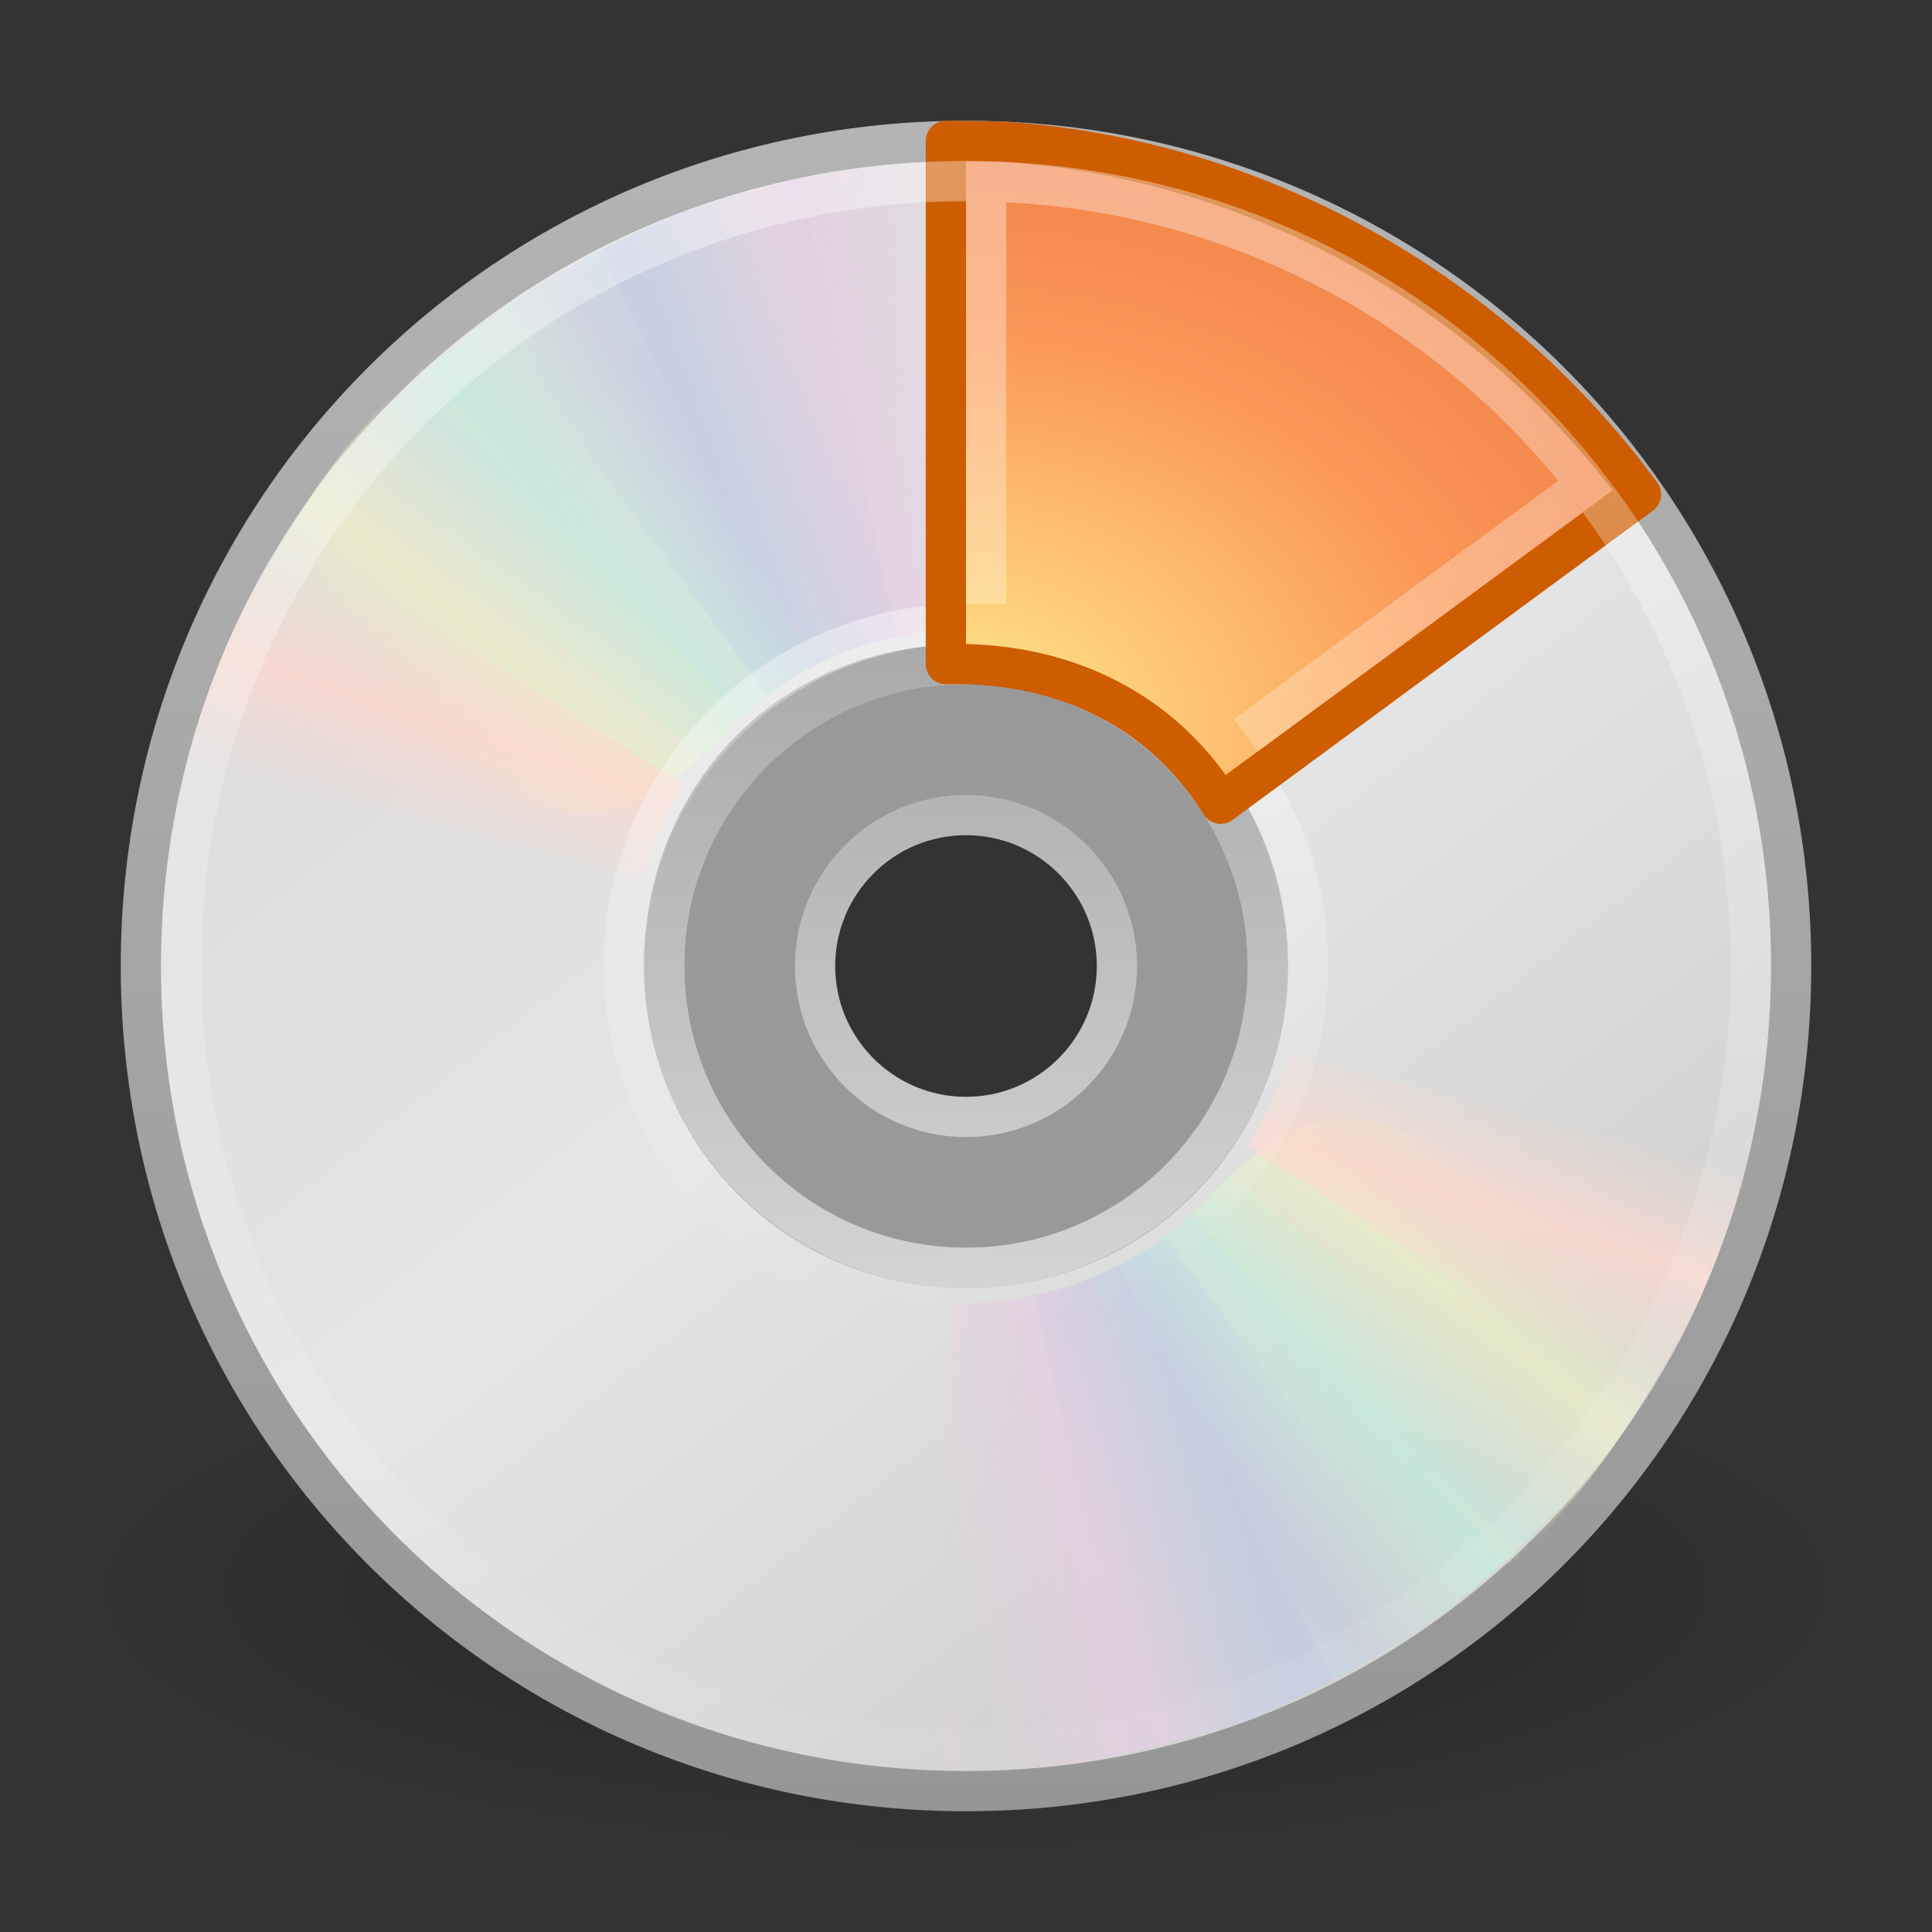 <svg xmlns="http://www.w3.org/2000/svg" xmlns:svg="http://www.w3.org/2000/svg" xmlns:xlink="http://www.w3.org/1999/xlink" id="svg2505" width="48" height="48" version="1.0"><rect width="100%" height="100%" fill="#333333" stroke="none"/><defs id="defs2507"><linearGradient id="linearGradient23419"><stop id="stop23421" offset="0" stop-color="#000" stop-opacity="1"/><stop id="stop23423" offset="1" stop-color="#000" stop-opacity="0"/></linearGradient><radialGradient id="radialGradient2481" cx="23.335" cy="41.636" r="22.627" fx="23.335" fy="41.636" gradientTransform="matrix(0.972,0,0,0.287,1.312,27.541)" gradientUnits="userSpaceOnUse" xlink:href="#linearGradient23419"/><linearGradient id="linearGradient3772"><stop id="stop3774" offset="0" stop-color="#b4b4b4" stop-opacity="1"/><stop id="stop3776" offset="1" stop-color="#969696" stop-opacity="1"/></linearGradient><linearGradient id="linearGradient2478" x1="-21.916" x2="-21.916" y1="3" y2="45.033" gradientTransform="translate(50.265,0)" gradientUnits="userSpaceOnUse" xlink:href="#linearGradient3772"/><linearGradient id="linearGradient3263" x1="12.274" x2="35.391" y1="32.416" y2="14.203" gradientUnits="userSpaceOnUse"><stop id="stop3265" offset="0" stop-color="#dedbde" stop-opacity="1"/><stop id="stop3267" offset=".5" stop-color="#e6e6e6" stop-opacity="1"/><stop id="stop3269" offset="1" stop-color="#d2d2d2" stop-opacity="1"/></linearGradient><linearGradient id="linearGradient2476" x1="12.274" x2="35.391" y1="32.416" y2="14.203" gradientTransform="matrix(0,1.171,-1.171,0,51.06,-4.115)" gradientUnits="userSpaceOnUse" xlink:href="#linearGradient3263"/><linearGradient id="linearGradient3428"><stop id="stop3430" offset="0" stop-color="#aaa" stop-opacity="1"/><stop id="stop3432" offset="1" stop-color="#d4d4d4" stop-opacity="1"/></linearGradient><linearGradient id="linearGradient2472" x1="21.448" x2="21.448" y1="15.5" y2="32.509" gradientTransform="matrix(0.938,0,0,0.938,1.5,1.5)" gradientUnits="userSpaceOnUse" xlink:href="#linearGradient3428"/><linearGradient id="linearGradient3354" x1="10.609" x2="9.73" y1="17.886" y2="20.613" gradientUnits="userSpaceOnUse" spreadMethod="reflect" xlink:href="#linearGradient3519"/><linearGradient id="linearGradient3352" x1="12.372" x2="14.609" y1="16.188" y2="13.462" gradientUnits="userSpaceOnUse" spreadMethod="reflect" xlink:href="#linearGradient3511"/><linearGradient id="linearGradient3350" x1="14.085" x2="16.994" y1="13.046" y2="10.732" gradientUnits="userSpaceOnUse" spreadMethod="reflect" xlink:href="#linearGradient3503"/><linearGradient id="linearGradient3348" x1="17.495" x2="21.047" y1="11.2" y2="9.796" gradientUnits="userSpaceOnUse" spreadMethod="reflect" xlink:href="#linearGradient3495"/><linearGradient id="linearGradient3346" x1="20.58" x2="24.274" y1="10.775" y2="9.862" gradientUnits="userSpaceOnUse" spreadMethod="reflect" xlink:href="#linearGradient3487"/><linearGradient id="linearGradient3519"><stop id="stop3521" offset="0" stop-color="#fcd9cd" stop-opacity="1"/><stop id="stop3523" offset="1" stop-color="#fcd9cd" stop-opacity="0"/></linearGradient><linearGradient id="linearGradient3319" x1="10.609" x2="9.73" y1="17.886" y2="20.613" gradientUnits="userSpaceOnUse" spreadMethod="reflect" xlink:href="#linearGradient3519"/><linearGradient id="linearGradient3511"><stop id="stop3513" offset="0" stop-color="#ebeec7" stop-opacity="1"/><stop id="stop3515" offset="1" stop-color="#ebeec7" stop-opacity="0"/></linearGradient><linearGradient id="linearGradient3317" x1="12.372" x2="14.609" y1="16.188" y2="13.462" gradientUnits="userSpaceOnUse" spreadMethod="reflect" xlink:href="#linearGradient3511"/><linearGradient id="linearGradient3503"><stop id="stop3505" offset="0" stop-color="#c4ebdd" stop-opacity="1"/><stop id="stop3507" offset="1" stop-color="#c4ebdd" stop-opacity="0"/></linearGradient><linearGradient id="linearGradient3315" x1="14.085" x2="16.994" y1="13.046" y2="10.732" gradientUnits="userSpaceOnUse" spreadMethod="reflect" xlink:href="#linearGradient3503"/><linearGradient id="linearGradient3495"><stop id="stop3497" offset="0" stop-color="#c1cbe4" stop-opacity="1"/><stop id="stop3499" offset="1" stop-color="#c1cbe4" stop-opacity="0"/></linearGradient><linearGradient id="linearGradient3313" x1="17.495" x2="21.047" y1="11.2" y2="9.796" gradientUnits="userSpaceOnUse" spreadMethod="reflect" xlink:href="#linearGradient3495"/><linearGradient id="linearGradient3487"><stop id="stop3489" offset="0" stop-color="#e6cde2" stop-opacity="1"/><stop id="stop3491" offset="1" stop-color="#e6cde2" stop-opacity="0"/></linearGradient><linearGradient id="linearGradient3311" x1="20.58" x2="24.274" y1="10.775" y2="9.862" gradientUnits="userSpaceOnUse" spreadMethod="reflect" xlink:href="#linearGradient3487"/><linearGradient id="linearGradient3839"><stop id="stop3841" offset="0" stop-color="#ffed8c" stop-opacity="1"/><stop id="stop3843" offset=".262" stop-color="#fb9858" stop-opacity="1"/><stop id="stop3845" offset=".661" stop-color="#dc572a" stop-opacity="1"/><stop id="stop3847" offset="1" stop-color="#9f3110" stop-opacity="1"/></linearGradient><radialGradient id="radialGradient2457" cx="8.891" cy="12.123" r="11" fx="8.891" fy="12.123" gradientTransform="matrix(0,3.408,-4.453,0,77.534,-12.125)" gradientUnits="userSpaceOnUse" xlink:href="#linearGradient3839"/><linearGradient id="linearGradient6036"><stop id="stop6038" offset="0" stop-color="#fff" stop-opacity="1"/><stop id="stop6040" offset="1" stop-color="#fff" stop-opacity="0"/></linearGradient><linearGradient id="linearGradient2454" x1="18.776" x2="18.203" y1="4.038" y2="45.962" gradientTransform="matrix(0.429,0,0,0.429,13.547,13.266)" gradientUnits="userSpaceOnUse" xlink:href="#linearGradient6036"/><linearGradient id="linearGradient3253"><stop id="stop3255" offset="0" stop-color="#fff" stop-opacity="1"/><stop id="stop3257" offset="1" stop-color="#fff" stop-opacity="0"/></linearGradient><linearGradient id="linearGradient3259" x1="24" x2="24" y1=".183" y2="48.154" gradientUnits="userSpaceOnUse" xlink:href="#linearGradient3253"/><linearGradient id="linearGradient2457" x1="24" x2="24" y1=".183" y2="48.154" gradientUnits="userSpaceOnUse" xlink:href="#linearGradient3253"/><linearGradient id="linearGradient2460" x1="18.776" x2="18.203" y1="4.038" y2="45.962" gradientTransform="matrix(0.429,0,0,0.429,13.547,13.266)" gradientUnits="userSpaceOnUse" xlink:href="#linearGradient6036"/><radialGradient id="radialGradient2463" cx="8.891" cy="12.123" r="11" fx="8.891" fy="12.123" gradientTransform="matrix(0,3.408,-4.453,0,77.534,-12.125)" gradientUnits="userSpaceOnUse" xlink:href="#linearGradient3839"/><linearGradient id="linearGradient2479" x1="21.448" x2="21.448" y1="15.5" y2="32.509" gradientTransform="matrix(0.938,0,0,0.938,1.5,1.5)" gradientUnits="userSpaceOnUse" xlink:href="#linearGradient3428"/><linearGradient id="linearGradient2483" x1="12.274" x2="35.391" y1="32.416" y2="14.203" gradientTransform="matrix(0,1.171,-1.171,0,51.06,-4.115)" gradientUnits="userSpaceOnUse" xlink:href="#linearGradient3263"/><linearGradient id="linearGradient2485" x1="-21.916" x2="-21.916" y1="3" y2="45.033" gradientTransform="translate(50.265,0)" gradientUnits="userSpaceOnUse" xlink:href="#linearGradient3772"/><radialGradient id="radialGradient2488" cx="23.335" cy="41.636" r="22.627" fx="23.335" fy="41.636" gradientTransform="matrix(0.972,0,0,0.287,1.312,27.541)" gradientUnits="userSpaceOnUse" xlink:href="#linearGradient23419"/></defs><path id="path23417" fill="url(#radialGradient2488)" fill-opacity="1" fill-rule="evenodd" stroke="none" stroke-width="2" d="M 46,39.5 C 46.001,43.09 36.151,46 24,46 C 11.849,46 1.999,43.09 2,39.5 C 1.999,35.91 11.849,33 24,33 C 36.151,33 46.001,35.91 46,39.5 L 46,39.5 z" display="inline" opacity=".3" overflow="visible" visibility="visible" style="marker:none"/><path id="path2781" fill="url(#linearGradient2483)" fill-rule="nonzero" stroke="url(#linearGradient2485)" stroke-miterlimit="4" stroke-opacity="1" stroke-width="1" d="M 44.5,24 C 44.5,12.637 35.363,3.5 24,3.5 C 12.637,3.5 3.5,12.637 3.5,24 C 3.5,35.363 12.637,44.5 24,44.5 C 35.363,44.5 44.5,35.363 44.5,24 z M 31.5,24 C 31.5,28.128 28.211,31.5 24,31.5 C 19.707,31.5 16.5,28.045 16.5,24 C 16.5,19.873 19.541,16.5 24,16.5 C 28.459,16.5 31.5,19.954 31.5,24 z"/><path id="path2474" fill="#fff" fill-opacity="1" fill-rule="nonzero" stroke="none" stroke-width="1" d="M 24,16 C 19.584,16 16,19.584 16,24 C 16,28.416 19.584,32 24,32 C 28.416,32 32,28.416 32,24 C 32,19.584 28.416,16 24,16 z M 24,20 C 26.208,20 28,21.792 28,24 C 28,26.208 26.208,28 24,28 C 21.792,28 20,26.208 20,24 C 20,21.792 21.792,20 24,20 z" display="inline" enable-background="accumulate" opacity=".5" overflow="visible" visibility="visible" style="marker:none"/><path id="path3418" fill="none" stroke="url(#linearGradient2479)" stroke-dasharray="none" stroke-dashoffset="0" stroke-linecap="butt" stroke-linejoin="round" stroke-miterlimit="4" stroke-opacity="1" stroke-width="1" d="M 24,16.5 C 19.86,16.5 16.5,19.86 16.5,24 C 16.5,28.14 19.86,31.5 24,31.5 C 28.14,31.5 31.5,28.14 31.5,24 C 31.5,19.86 28.14,16.5 24,16.5 z M 24,20.25 C 26.07,20.25 27.75,21.93 27.75,24 C 27.75,26.07 26.07,27.75 24,27.75 C 21.93,27.75 20.25,26.07 20.25,24 C 20.25,21.93 21.93,20.25 24,20.25 z" display="inline" enable-background="accumulate" overflow="visible" visibility="visible" style="marker:none"/><g id="g3527"><path id="path3296" fill="url(#linearGradient3346)" fill-opacity="1" fill-rule="nonzero" stroke="none" d="M 15.857,5.731 L 20.625,16.344 C 21.66,15.885 22.795,15.625 24,15.625 C 24.032,15.625 24.062,15.625 24.094,15.625 L 24.108,4.005 C 21.166,3.934 18.565,4.662 15.857,5.731 L 15.857,5.731 z" opacity=".8" transform="matrix(1,2.824295e-2,-2.824295e-2,1,0.692,-0.671)"/><path id="path3308" fill="url(#linearGradient3348)" fill-opacity="1" fill-rule="nonzero" stroke="none" d="M 12.121,7.906 L 19.052,17.266 C 19.966,16.596 21.018,16.099 22.195,15.841 C 22.226,15.834 22.255,15.827 22.287,15.821 L 19.857,4.426 C 16.968,4.988 14.538,6.282 12.121,7.906 L 12.121,7.906 z" opacity=".8"/><path id="path3310" fill="url(#linearGradient3350)" fill-opacity="1" fill-rule="nonzero" stroke="none" d="M 8.252,11.647 L 17.466,18.802 C 18.175,17.919 19.063,17.166 20.133,16.612 C 20.161,16.598 20.187,16.584 20.216,16.569 L 14.866,6.251 C 12.221,7.541 10.166,9.452 8.252,11.647 z" opacity=".8"/><path id="path3312" fill="url(#linearGradient3352)" fill-opacity="1" fill-rule="nonzero" stroke="none" d="M 5.633,16.074 C 12.808,18.316 13.483,23.105 18.41,17.828 L 10.5,9.132 C 8.279,11.063 6.913,13.459 5.633,16.074 z" opacity=".8"/><path id="path3314" fill="url(#linearGradient3354)" fill-opacity="1" fill-rule="nonzero" stroke="none" d="M 7.155,13.193 C 5.972,14.945 5.248,16.83 4.63,18.837 L 15.969,21.812 C 16.184,21.049 16.487,20.298 16.938,19.594 C 16.955,19.567 16.982,19.527 17,19.5 L 7.155,13.193 z" opacity=".8"/></g><g id="g3297" transform="matrix(-1,0,0,-1,48,47.991)"><path id="path3299" fill="url(#linearGradient3311)" fill-opacity="1" fill-rule="nonzero" stroke="none" d="M 15.857,5.731 L 20.625,16.344 C 21.66,15.885 22.795,15.625 24,15.625 C 24.032,15.625 24.062,15.625 24.094,15.625 L 24.108,4.005 C 21.166,3.934 18.565,4.662 15.857,5.731 L 15.857,5.731 z" opacity=".8" transform="matrix(1,2.824295e-2,-2.824295e-2,1,0.692,-0.671)"/><path id="path3301" fill="url(#linearGradient3313)" fill-opacity="1" fill-rule="nonzero" stroke="none" d="M 12.121,7.906 L 19.052,17.266 C 19.966,16.596 21.018,16.099 22.195,15.841 C 22.226,15.834 22.255,15.827 22.287,15.821 L 19.857,4.426 C 16.968,4.988 14.538,6.282 12.121,7.906 L 12.121,7.906 z" opacity=".8"/><path id="path3303" fill="url(#linearGradient3315)" fill-opacity="1" fill-rule="nonzero" stroke="none" d="M 8.252,11.647 L 17.466,18.802 C 18.175,17.919 19.063,17.166 20.133,16.612 C 20.161,16.598 20.187,16.584 20.216,16.569 L 14.866,6.251 C 12.221,7.541 10.166,9.452 8.252,11.647 z" opacity=".8"/><path id="path3305" fill="url(#linearGradient3317)" fill-opacity="1" fill-rule="nonzero" stroke="none" d="M 5.633,16.074 C 12.808,18.316 13.483,23.105 18.41,17.828 L 10.5,9.132 C 8.279,11.063 6.913,13.459 5.633,16.074 z" opacity=".8"/><path id="path3307" fill="url(#linearGradient3319)" fill-opacity="1" fill-rule="nonzero" stroke="none" d="M 7.155,13.193 C 5.972,14.945 5.248,16.83 4.63,18.837 L 15.969,21.812 C 16.184,21.049 16.487,20.298 16.938,19.594 C 16.955,19.567 16.982,19.527 17,19.5 L 7.155,13.193 z" opacity=".8"/></g><path id="path3281" fill="none" stroke="url(#linearGradient2460)" stroke-miterlimit="4" stroke-opacity="1" stroke-width="1" d="M 24,15.5 C 19.289,15.5 15.5,19.289 15.5,24 C 15.5,28.711 19.289,32.5 24,32.5 C 28.711,32.5 32.5,28.711 32.5,24 C 32.5,19.289 28.711,15.5 24,15.5 L 24,15.5 L 24,15.5 L 24,15.5 z" opacity=".4"/><path id="path2559" fill="url(#radialGradient2463)" fill-opacity="1" fill-rule="nonzero" stroke="#ce5c00" stroke-dasharray="none" stroke-dashoffset="0" stroke-linecap="round" stroke-linejoin="round" stroke-miterlimit="4" stroke-opacity="1" stroke-width="1" marker-end="none" marker-mid="none" marker-start="none" d="M 23.5,3.5 C 23.5,7.766 23.5,12.175 23.5,16.5 C 26.509,16.423 28.931,17.716 30.326,19.968 C 30.326,19.968 40.769,12.284 40.769,12.284 C 37.166,7.371 31.459,4.001 25.062,3.531 C 24.709,3.505 23.857,3.508 23.5,3.5 z" display="inline" enable-background="accumulate" overflow="visible" visibility="visible" style="marker:none"/><path id="path2561" fill="none" fill-opacity="1" fill-rule="evenodd" stroke="url(#linearGradient2457)" stroke-linecap="butt" stroke-linejoin="miter" stroke-opacity="1" stroke-width="1" d="M 24.5,5 L 24.5,15 M 24,4.5 C 13.191,4.5 4.5,13.191 4.5,24 C 4.5,34.809 13.191,43.5 24,43.5 C 34.809,43.5 43.5,34.809 43.5,24 C 43.5,13.191 34.809,4.5 24,4.5 L 24,4.5 L 24,4.5 z M 30.953,18.272 L 39.018,12.337" opacity=".4"/></svg>